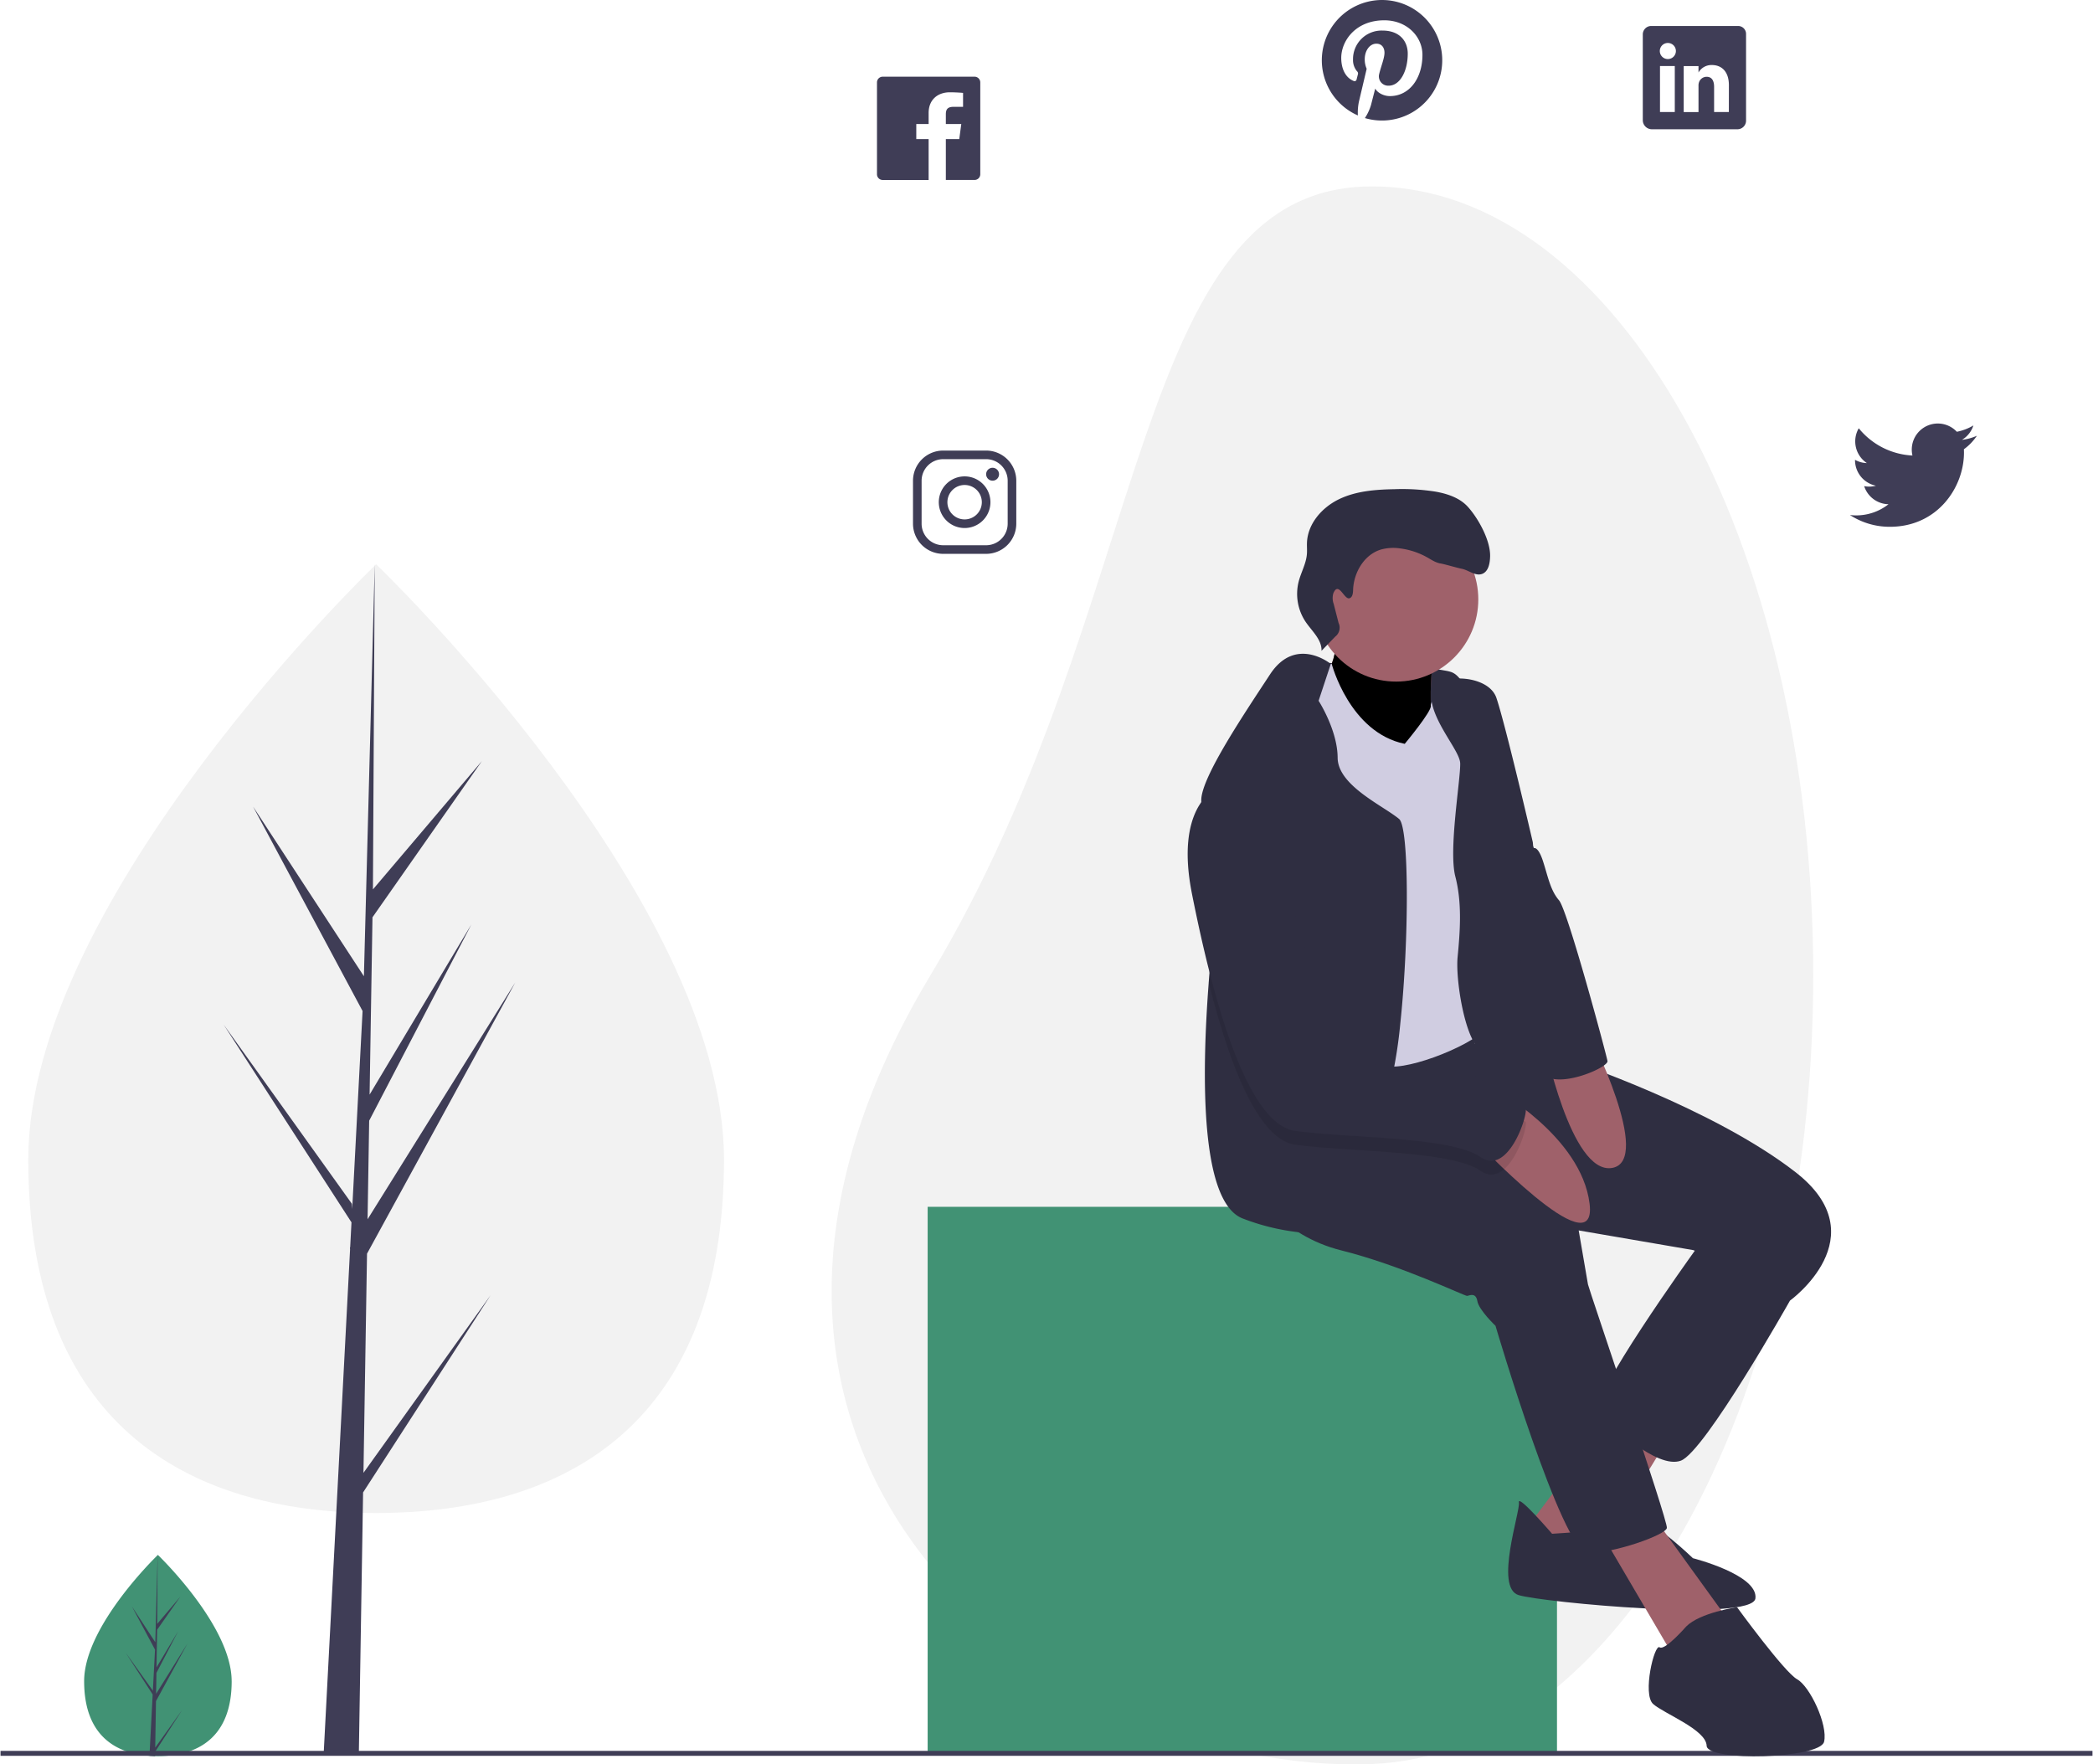 <svg xmlns="http://www.w3.org/2000/svg" xmlns:xlink="http://www.w3.org/1999/xlink" width="847" height="714" viewBox="0 0 846.02 713.53"><path d="M93.483 679.876c0 22.47-13.356 30.314-29.834 30.314q-.573 0-1.143-.013a48.69 48.69 0 0 1-2.267-.104c-14.87-1.052-26.424-9.3-26.424-30.197 0-21.625 27.634-48.912 29.7-50.932l.004-.004.12-.116s29.834 28.583 29.834 51.052z" fill="#419274"/><path d="M62.563 706.752l10.912-15.247-10.94 16.92-.03 1.75-2.267-.104 1.298-24.8L50.57 668.3l11 15.37.025.45.89-16.985-9.388-17.528 9.503 14.547.93-35.332v.116l-.155 27.767 9.347-11.008-9.385 13.4-.247 15.207 8.727-14.594-8.763 16.832-.138 8.454 12.67-20.313-12.717 23.263z" fill="#3f3d56"/><path d="M733.09 394.388c0 176.18-79.992 315.163-178.5 319-128.463 5.003-296.357-123.086-178.5-319 90.818-150.967 79.917-319 178.5-319s178.5 142.82 178.5 319z" fill="#f2f2f2"/><path fill="#419274" d="M374.947 488.05H629.46v221.025H374.947z"/><path fill="none" stroke="#3f3d56" stroke-miterlimit="10" stroke-width="2" d="M0 709.074h846.02"/><path d="M558.717 0a24.37 24.37 0 0 0-9.779 46.688 21.58 21.58 0 0 1 .424-5.591l3.133-13.282a9.3 9.3 0 0 1-.783-3.851c0-3.6 2.1-6.3 4.7-6.3 2.22 0 3.285 1.664 3.285 3.655 0 2.23-1.425 5.56-2.154 8.648a3.77 3.77 0 0 0 .74 3.317 3.76 3.76 0 0 0 3.1 1.37c4.612 0 7.723-5.928 7.723-12.955 0-5.34-3.6-9.333-10.138-9.333a11.55 11.55 0 0 0-8.504 3.26c-2.268 2.205-3.53 5.247-3.494 8.4-.073 1.736.5 3.438 1.6 4.775a1.19 1.19 0 0 1 .348 1.36l-.5 1.958c-.042.267-.2.497-.452.618a.83.83 0 0 1-.766-.01c-3.405-1.392-4.993-5.113-4.993-9.3 0-6.918 5.84-15.218 17.415-15.218 9.3 0 15.425 6.733 15.425 13.956 0 9.562-5.32 16.697-13.15 16.697-2.632 0-5.102-1.425-5.95-3.035l-1.72 6.7c-.563 1.848-1.387 3.607-2.448 5.22a24.37 24.37 0 0 0 29.081-33.475A24.37 24.37 0 0 0 558.717 0zm240.56 176.223a21.29 21.29 0 0 1-6.048 1.664 10.57 10.57 0 0 0 4.634-5.831c-2.066 1.23-4.33 2.095-6.7 2.556a10.53 10.53 0 0 0-18.22 7.201 10.31 10.31 0 0 0 .272 2.404c-8.475-.42-16.37-4.427-21.712-11.02-2.797 4.82-1.363 10.985 3.274 14.076-1.68-.04-3.322-.493-4.786-1.316v.13a10.54 10.54 0 0 0 8.452 10.334 10.6 10.6 0 0 1-2.774.37 9.9 9.9 0 0 1-1.98-.196 10.55 10.55 0 0 0 9.844 7.321 21.11 21.11 0 0 1-13.086 4.514 21.35 21.35 0 0 1-2.513-.152 29.44 29.44 0 0 0 16.12 4.764c19.395 0 30-16.067 30-30 0-.457-.01-.914-.033-1.36a21.44 21.44 0 0 0 5.254-5.461zM393.922 31.016h-37.16a2.31 2.31 0 0 0-2.306 2.306v37.16a2.31 2.31 0 0 0 2.306 2.306h18.58V56.253h-4.993V50.16h4.993v-4.503c0-5.395 3.742-8.332 8.56-8.332 2.306 0 4.786.174 5.363.25V43.2h-3.84c-2.622 0-3.122 1.24-3.122 3.068v3.883h6.244l-.816 6.092h-5.428v16.534h11.618a2.31 2.31 0 0 0 2.306-2.306V33.32a2.31 2.31 0 0 0-2.306-2.306zm4.686 154.676a8.73 8.73 0 0 1 8.702 8.702V211.8a8.73 8.73 0 0 1-8.702 8.702h-17.405a8.73 8.73 0 0 1-8.702-8.702v-17.405a8.73 8.73 0 0 1 8.702-8.702h17.405m0-3.48h-17.405a12.22 12.22 0 0 0-12.183 12.183V211.8a12.22 12.22 0 0 0 12.183 12.183h17.405a12.22 12.22 0 0 0 12.183-12.183v-17.405a12.22 12.22 0 0 0-12.183-12.183zm2.6 12.182a2.61 2.61 0 1 1 2.611-2.611c.002.693-.273 1.358-.763 1.848s-1.155.764-1.848.763zm-11.313 1.74a6.96 6.96 0 1 1-6.962 6.962 6.97 6.97 0 0 1 6.962-6.962m0-3.48c-4.224 0-8.032 2.544-9.648 6.446s-.723 8.394 2.264 11.38 7.478 3.88 11.38 2.264 6.446-5.424 6.446-9.648a10.45 10.45 0 0 0-10.443-10.443zm312.68-182.142H667.73c-.905-.044-1.8.275-2.46.885s-1.068 1.462-1.108 2.367v34.93a3.68 3.68 0 0 0 3.568 3.58h34.842a3.49 3.49 0 0 0 3.35-3.579v-34.93a3.2 3.2 0 0 0-3.339-3.252zm-25.476 34.8h-5.983v-18.6h5.983zm-2.785-21.43h-.044a3.25 3.25 0 0 1-3.23-3.264c.007-1.794 1.46-3.242 3.253-3.242s3.247 1.45 3.253 3.242-1.44 3.252-3.23 3.264zm24.65 21.43H693V35.15c0-2.437-.87-4.1-3.035-4.1-1.387.012-2.616.897-3.068 2.208a4.03 4.03 0 0 0-.207 1.468V45.32h-5.983v-18.6h5.983v2.6c1.1-1.92 3.18-3.08 5.395-3.024 3.927 0 6.897 2.6 6.897 8.17z" fill="#3f3d56"/><path d="M537.446 268.12s42.346 1.15 49.34 3.696 10.12 20.74 10.12 20.74l-32.88 10.334-24.592-1.393-18.508 1.308 10.334-27.065z" fill="#2f2e41"/><use xlink:href="#B" fill="#9f616a"/><use xlink:href="#B" opacity=".1"/><path fill="#9f616a" d="M654.23 568.843l-38.138 50.577 26.027 15.196 35.822-58.61-23.71-7.164z"/><path d="M627.478 620.273s-14.044-16.32-13.42-12.68-9.993 34.5-.114 37.485 94.6 10.903 95.766 1.336-25.274-16.262-25.274-16.262-15.708-15.096-19.2-13.56-37.77 3.682-37.77 3.682z" fill="#2f2e41"/><path fill="#9f616a" d="M645.673 617.145l30.463 51.9 23-13.32-30.72-42.49-22.744 3.91z"/><g fill="#2f2e41"><path d="M693.762 493.674l-9.04 12.793s-43.1 59.86-38.522 64.692 23.64 23.1 33.334 19.56S723.67 526 723.67 526l-8.984-35.92z"/><path d="M508.1 481.563s9.652 18 34.116 24.108 50.023 18.565 50.932 18.408 3.483-1.535 4.108 2.104 7.335 9.98 7.335 9.98 27.023 91.83 37.343 91.928 31.53-7.292 31.97-10.178-31.6-96.662-31.913-98.48l-3.753-21.834 46.327 7.96c3.952 1.194 39.105 20.44 39.105 20.44s35.836-25.83 2.317-51.913-91.132-45.218-91.132-45.218l-20.67-5.814-18.013-1.075-2.652-10.17-42.662 2.46-44.52 18.892z"/></g><circle cx="564.405" cy="242.411" r="33.232" fill="#9f616a"/><path d="M534.34 269.12l3.997-.687s7.22 27.795 29.55 32.386c0 0 11.02-13.2 10.55-15.428s8.727-14.11 13.617-7.458-1.194 123.84 2.914 125.945 12.92 4.336 5.828 12.11-35.267 18.238-41.508 14.627-18.99-34.2-24.507-44.493-14.343-45.303-14.343-45.303-11.273-38.338-4.336-47.023 18.238-24.677 18.238-24.677z" fill="#d0cde1"/><path d="M566.145 413.4a189.57 189.57 0 0 1-3.807 24.268c-1.63 6.508-3.527 10.437-5.693 10.27-5.526-.413-8.037 7.7-9.332 17.035-1.384 9.913-1.384 21.22-2.143 25.217-1.005 5.28-7.434 9.3-20.283 8.127a90.66 90.66 0 0 1-22.348-5.481c-17.347-6.307-16.834-57.455-13.93-95.4 1.775-23.263 4.443-41.582 4.443-41.582s-5.27-15.717-6.954-26.5a35.21 35.21 0 0 1-.502-5.95c.257-9.4 17.436-34.84 27.818-50.68 10.393-15.84 24.57-4.22 24.57-4.22l-4.934 14.9s7.647 11.8 7.702 23.03 18.307 19.334 24.86 24.77c4.12 3.416 4.02 49.016.536 82.203zm14.43-139.57s1.198 1.416 6.68.725c6.576-.828 15.618 1.447 17.72 7.726 3.852 11.514 14.713 58.352 14.713 58.352s4.52 53.548 6.553 65.375 1.024 22.303 3.028 28.515-19.787-11.585-27.82-9.268-13.192-27.705-12.182-38.18 1.862-21.863-.924-32.623 2.153-39.24 1.97-45.765-17.7-22.97-9.737-34.855z" fill="#2f2e41"/><path d="M604.088 440.244s35.186 19.196 38.553 46.518-47.062-26.455-47.062-26.455zm20.086-19.374s10.782 54.345 27.577 51.458-9.382-54.585-9.382-54.585z" fill="#9f616a"/><path d="M681.694 657.786s-8.6 9.908-10.732 8.4-7.036 19.005-2.615 22.93 21.45 10.363 21.635 16.887 45.857 5.23 47.492-1.606-5.73-22.43-10.903-25.288-24.306-29.155-24.306-29.155-14.984 2.19-20.57 7.832z" fill="#2f2e41"/><path d="M598.484 473.48c-8.16-5.76-30.943-7.19-51.17-8.517-8.874-.57-17.258-1.127-23.7-2.032-6.207-.86-11.788-6.53-16.744-14.98-7.513-12.804-13.585-32.004-18.262-50.534 1.775-23.263 4.443-41.582 4.443-41.582s-5.27-15.717-6.954-26.5c1.188-1.654 2.72-3.032 4.487-4.04 21.455-9.21 41.94 81.422 44.54 95.644.045.234.078.458.112.647 1.26 7.323 14.89 13.585 27.103 16.063 7.524 1.53 14.523 1.63 17.75-.357 8.473-5.202 34.527 15.617 36.503 16.21 1.976.603-6.385 28.264-18.106 19.97z" opacity=".1"/><path d="M490.587 319.726s-15.594 7.363-8.742 41.778 20.655 92.923 41.764 95.85 63.143 2.26 74.87 10.547 20.086-19.375 18.1-19.972-28.032-21.408-36.504-16.205-42.815-3.88-44.848-15.707-22.844-105.66-44.65-96.292zm112.37-16.504l17.138 39.767s1.725-.86 3.73 5.35 2.943 11.67 6.454 15.75 19.134 62.276 19.603 65.005-21.577 12.138-26.503 4.555-20.42-130.43-20.42-130.43zm-57.458-61.274c1.274-.34 1.46-2.03 1.503-3.348.23-7.055 4.477-14.295 11.23-16.35a18.88 18.88 0 0 1 7.959-.438 30.15 30.15 0 0 1 10.778 3.596c1.76 1 3.484 2.18 5.48 2.482 1.318.2 7.023 1.858 8.335 2.092 2.885.513 5.566 3.094 8.334 2.134 2.648-.92 3.235-4.348 3.3-7.15.146-6.385-4.7-15.22-8.97-19.97-3.24-3.604-8.118-5.268-12.886-6.133a85.79 85.79 0 0 0-16.853-1.025c-7.63.136-15.474.725-22.355 4.027s-12.66 9.873-13 17.5c-.07 1.588.095 3.183-.038 4.768-.326 3.865-2.378 7.356-3.34 11.113-1.392 5.575-.36 11.478 2.84 16.25 2.554 3.758 6.568 7.157 6.42 11.7l5.537-5.737a4.55 4.55 0 0 0 1.352-5.556l-1.96-7.645a6.9 6.9 0 0 1-.17-4.255c2.1-5.192 4.372 2.515 6.496 1.948z" fill="#2f2e41"/><path d="M292.583 468.934c0 105.95-62.985 142.942-140.68 142.942S11.22 574.883 11.22 468.934s140.68-240.732 140.68-240.732 140.68 134.784 140.68 240.732z" fill="#f2f2f2"/><path fill="#3f3d56" d="M146.777 595.67l1.44-88.67 59.96-109.697-59.735 95.787.647-39.87 41.326-79.364-41.154 68.814 1.165-71.707 44.252-63.184-44.07 51.908.728-131.485-4.574 174.062.375-7.18-44.99-68.867 44.27 82.65-4.192 80.085-.125-2.126-51.867-72.472 51.7 79.98-.524 10.016-.094.15.043.822-10.636 203.182h14.2l1.705-104.948 51.583-79.785-51.455 71.896z"/><defs ><path id="B" d="M539.273 254.223s2.786 10.76-3.397 18.38 26.582 34.77 26.582 34.77l17.285-2.97s-3.8-33.064 1.308-41.437-41.778-8.742-41.778-8.742z"/></defs></svg>